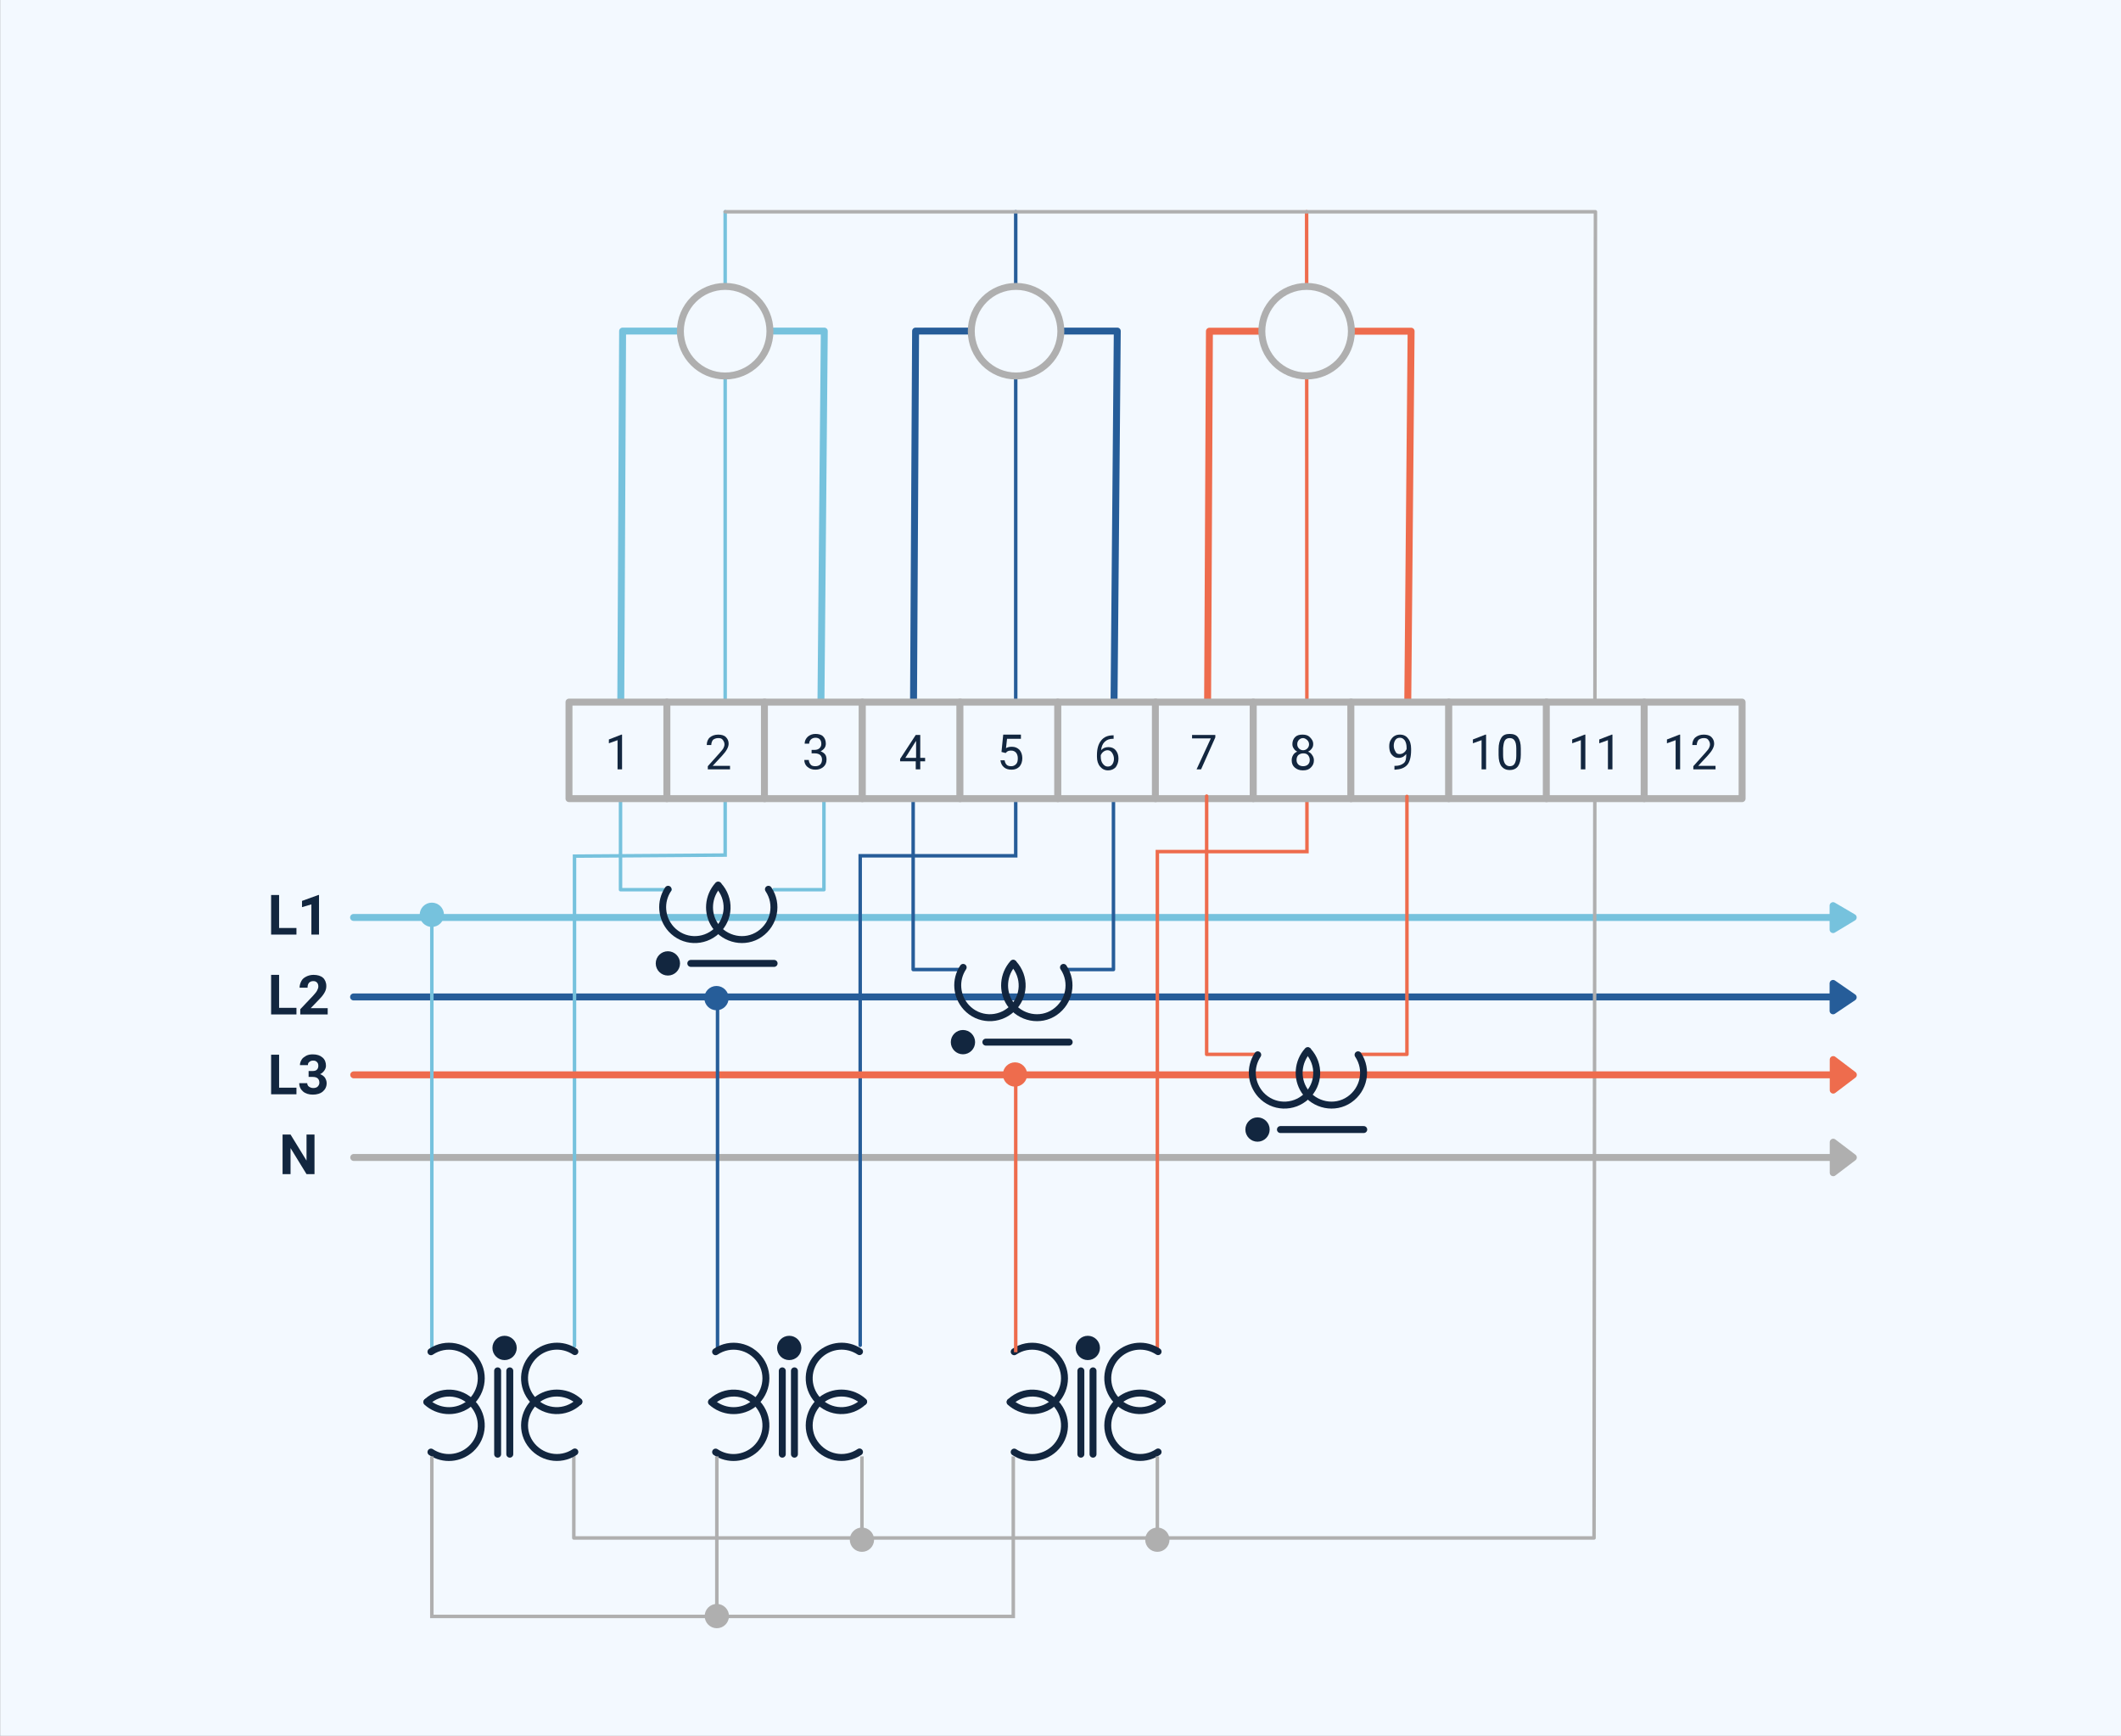 <?xml version="1.0" encoding="utf-8"?>
<!-- Generator: Adobe Illustrator 25.3.1, SVG Export Plug-In . SVG Version: 6.00 Build 0)  -->
<svg version="1.1" id="Layer_1" xmlns="http://www.w3.org/2000/svg" xmlns:xlink="http://www.w3.org/1999/xlink" x="0px" y="0px"
	 viewBox="0 0 611 500" style="enable-background:new 0 0 611 500;" xml:space="preserve">
<rect x="0" y="0" width="611" height="500" fill="#808080" stroke="none"/>
<style type="text/css">
	.st0{fill:#F3F9FF;}
	.st1{fill:none;stroke:#76C2DD;stroke-width:2;stroke-linecap:round;stroke-linejoin:round;}
	.st2{fill:none;stroke:#76C2DD;stroke-linecap:round;stroke-linejoin:round;}
	.st3{fill:#76C2DD;stroke:#76C2DD;stroke-width:2;stroke-linecap:round;stroke-linejoin:round;}
	.st4{fill:none;stroke:#12263F;stroke-width:2;stroke-linecap:round;stroke-linejoin:round;}
	.st5{fill:none;stroke:#265D99;stroke-width:2;stroke-linecap:round;stroke-linejoin:round;}
	.st6{fill:#265D99;stroke:#265D99;stroke-width:2;stroke-linecap:round;stroke-linejoin:round;}
	.st7{fill:none;stroke:#265D99;stroke-linecap:round;stroke-linejoin:round;}
	.st8{fill:none;stroke:#AFAFAF;stroke-width:2;stroke-linecap:round;stroke-linejoin:round;}
	.st9{fill:none;stroke:#EE6C4D;stroke-width:2;stroke-linecap:round;stroke-linejoin:round;}
	.st10{fill:#EE6C4D;stroke:#EE6C4D;stroke-width:2;stroke-linecap:round;stroke-linejoin:round;}
	.st11{fill:#AFAFAF;stroke:#AFAFAF;stroke-width:2;stroke-linecap:round;stroke-linejoin:round;}
	.st12{fill:none;stroke:#76C2DD;stroke-linecap:round;}
	.st13{fill:none;stroke:#265D99;stroke-linecap:round;}
	.st14{fill:none;stroke:#EE6C4D;stroke-linecap:round;}
	.st15{fill:#F3F9FF;stroke:#AFAFAF;stroke-width:2;stroke-linecap:round;stroke-linejoin:round;}
	.st16{fill:none;stroke:#AFAFAF;stroke-linecap:round;stroke-linejoin:round;}
	.st17{enable-background:new    ;}
	.st18{fill:#12263F;}
	.st19{fill:#AFAFAF;}
	.st20{fill:#76C2DD;}
	.st21{fill:#265D99;}
	.st22{fill:#EE6C4D;}
	.st23{fill:none;stroke:#12263F;stroke-width:2;stroke-linecap:round;}
	.st24{fill:none;stroke:#EE6C4D;stroke-linecap:round;stroke-linejoin:round;}
	.st25{fill:none;stroke:#76C2DD;}
	.st26{fill:none;stroke:#265D99;}
	.st27{fill:none;stroke:#EE6C4D;}
	.st28{fill:none;stroke:#AFAFAF;}
</style>
<g id="Grupo_84324" transform="translate(-494.855 -3478)">
	<rect id="Rectángulo_31891" x="494.9" y="3478" class="st0" width="611" height="500"/>
	<g id="Grupo_84323">
		<g id="Grupo_84288" transform="translate(12.855)">
			<g id="Grupo_84259" transform="translate(583.855 3573.365)">
				<path id="Trazado_102482" class="st1" d="M76.9,121.9L77.5,0h58.1l-1.1,121.9"/>
				<path id="Trazado_102499" class="st2" d="M91.2,160.9H76.9v-50"/>
				<path id="Trazado_102500" class="st2" d="M121.1,160.9h14.4V111"/>
				<path id="Trazado_102483" class="st3" d="M426.2,165.5v6.9l5.8-3.5L426.2,165.5z"/>
				<path id="Trazado_102498" class="st1" d="M0,168.9h426.2"/>
				<g id="Grupo_84253" transform="translate(-269.693 37.684)">
					<path id="Trazado_102501" class="st4" d="M374.8,122c3.5,3.8,3.3,9.6-0.5,13.1s-9.6,3.3-13.1-0.5c-2.9-3.2-3.3-7.9-0.9-11.5"/>
					<path id="Trazado_102502" class="st4" d="M389.3,123.1"/>
					<path id="Trazado_102503" class="st4" d="M389.2,123.1c2.9,4.3,1.7,10-2.5,12.9s-10,1.7-12.9-2.5c-2.4-3.6-2-8.4,0.9-11.6"/>
				</g>
			</g>
			<g id="Grupo_84260" transform="translate(583.855 3573.365)">
				<path id="Trazado_102484" class="st5" d="M161.2,125.8L161.9,0H220l-1.1,125.8"/>
				<path id="Trazado_102485" class="st6" d="M426.2,187.9v7.9l5.8-3.9L426.2,187.9z"/>
				<path id="Trazado_102504" class="st5" d="M0,191.8h426.2"/>
				<path id="Trazado_102506" class="st7" d="M175.6,183.9h-14.4v-50"/>
				<path id="Trazado_102507" class="st7" d="M204.5,183.9h14.4V134"/>
			</g>
			<path id="Trazado_102515" class="st8" d="M583.9,3811.4h426.2"/>
			<path id="Trazado_102516" class="st9" d="M829.8,3695.6l0.6-122.2h58.1l-1.1,122.2"/>
			<path id="Trazado_102521" class="st10" d="M1010.1,3783.2v8.8l5.8-4.4L1010.1,3783.2z"/>
			<path id="Trazado_102522" class="st11" d="M1010.1,3807v8.8l5.8-4.4L1010.1,3807z"/>
			<path id="Trazado_102512" class="st12" d="M647.5,3865.7v-141.1l43.4-0.3V3539"/>
			<path id="Trazado_102513" class="st13" d="M729.8,3865.5v-141h44.8V3539"/>
			<path id="Trazado_102517" class="st14" d="M815.4,3866.5v-143.2h43.1l-0.1-184.3"/>
			<circle id="Elipse_4153" class="st15" cx="690.9" cy="3573.4" r="12.9"/>
			<circle id="Elipse_4154" class="st15" cx="774.7" cy="3573.4" r="12.9"/>
			<circle id="Elipse_4155" class="st15" cx="858.4" cy="3573.4" r="12.9"/>
			<path id="Trazado_102514" class="st16" d="M690.9,3539h250.7l-0.4,382H647.3v-23.8"/>
			<g id="Grupo_84261" transform="translate(645.91 3680.238)">
				<rect id="Rectángulo_31873" x="0" y="0" class="st15" width="28.2" height="27.8"/>
				<rect id="Rectángulo_31874" x="28.2" y="0" class="st15" width="28.2" height="27.8"/>
				<rect id="Rectángulo_31875" x="56.3" y="0" class="st15" width="28.2" height="27.8"/>
				<rect id="Rectángulo_31876" x="84.5" y="0" class="st15" width="28.2" height="27.8"/>
			</g>
			<g id="Grupo_84262" transform="translate(758.53 3680.238)">
				<rect id="Rectángulo_31877" x="0" y="0" class="st15" width="28.2" height="27.8"/>
				<rect id="Rectángulo_31878" x="28.2" y="0" class="st15" width="28.2" height="27.8"/>
				<rect id="Rectángulo_31879" x="56.3" y="0" class="st15" width="28.2" height="27.8"/>
				<rect id="Rectángulo_31880" x="84.5" y="0" class="st15" width="28.2" height="27.8"/>
			</g>
			<g id="Grupo_84263" transform="translate(871.15 3680.238)">
				<rect id="Rectángulo_31881" x="0" y="0" class="st15" width="28.2" height="27.8"/>
				<rect id="Rectángulo_31882" x="28.2" y="0" class="st15" width="28.2" height="27.8"/>
				<rect id="Rectángulo_31883" x="56.3" y="0" class="st15" width="28.2" height="27.8"/>
				<rect id="Rectángulo_31884" x="84.5" y="0" class="st15" width="28.2" height="27.8"/>
			</g>
			<g class="st17">
				<path class="st18" d="M562.4,3745.3h5v1.9h-7.3v-11.4h2.3V3745.3z"/>
				<path class="st18" d="M574,3747.2h-2.3v-8.7l-2.7,0.8v-1.8l4.7-1.7h0.2V3747.2z"/>
			</g>
			<g class="st17">
				<path class="st18" d="M661.2,3699.6h-1.3v-8.4l-2.5,0.9v-1.1l3.6-1.4h0.2V3699.6z"/>
			</g>
			<g class="st17">
				<path class="st18" d="M692.4,3699.6h-6.5v-0.9l3.4-3.8c0.5-0.6,0.9-1,1.1-1.4c0.2-0.4,0.3-0.7,0.3-1.1c0-0.5-0.2-0.9-0.5-1.3
					s-0.7-0.5-1.3-0.5c-0.6,0-1.1,0.2-1.5,0.5c-0.3,0.4-0.5,0.9-0.5,1.5h-1.3c0-0.9,0.3-1.7,0.9-2.2s1.4-0.8,2.4-0.8
					c0.9,0,1.7,0.2,2.2,0.7c0.5,0.5,0.8,1.1,0.8,1.9c0,1-0.6,2.1-1.9,3.5l-2.7,2.9h5V3699.6z"/>
			</g>
			<g class="st17">
				<path class="st18" d="M715.7,3694h1c0.6,0,1.1-0.2,1.4-0.5s0.5-0.7,0.5-1.2c0-1.2-0.6-1.8-1.7-1.8c-0.5,0-1,0.2-1.3,0.5
					c-0.3,0.3-0.5,0.7-0.5,1.2h-1.3c0-0.8,0.3-1.4,0.9-2c0.6-0.5,1.3-0.8,2.2-0.8c0.9,0,1.7,0.2,2.2,0.7s0.8,1.2,0.8,2.1
					c0,0.4-0.1,0.9-0.4,1.3s-0.7,0.7-1.1,0.9c0.5,0.2,1,0.5,1.3,0.9s0.4,0.9,0.4,1.5c0,0.9-0.3,1.6-0.9,2.1s-1.3,0.8-2.3,0.8
					s-1.7-0.3-2.3-0.8s-0.9-1.2-0.9-2h1.3c0,0.5,0.2,0.9,0.5,1.3s0.8,0.5,1.4,0.5c0.6,0,1.1-0.2,1.4-0.5s0.5-0.8,0.5-1.4
					c0-0.6-0.2-1-0.5-1.3s-0.9-0.5-1.5-0.5h-1V3694z"/>
			</g>
			<g class="st17">
				<path class="st18" d="M747.1,3696.3h1.4v1h-1.4v2.3h-1.3v-2.3h-4.5v-0.7l4.5-6.9h1.3V3696.3z M742.8,3696.3h3.1v-4.9l-0.2,0.3
					L742.8,3696.3z"/>
			</g>
			<g class="st17">
				<path class="st18" d="M770.5,3694.6l0.5-5h5.1v1.2h-4l-0.3,2.7c0.5-0.3,1-0.4,1.7-0.4c0.9,0,1.6,0.3,2.2,0.9
					c0.5,0.6,0.8,1.4,0.8,2.4c0,1-0.3,1.8-0.8,2.4c-0.6,0.6-1.3,0.9-2.3,0.9c-0.9,0-1.6-0.2-2.2-0.7s-0.9-1.2-1-2h1.2
					c0.1,0.6,0.3,1,0.6,1.3c0.3,0.3,0.8,0.4,1.3,0.4c0.6,0,1-0.2,1.4-0.6s0.5-1,0.5-1.7c0-0.7-0.2-1.2-0.5-1.6
					c-0.4-0.4-0.8-0.6-1.4-0.6c-0.6,0-1,0.1-1.3,0.4l-0.3,0.3L770.5,3694.6z"/>
			</g>
			<g class="st17">
				<path class="st18" d="M802.8,3689.7v1.1h-0.2c-1,0-1.8,0.3-2.4,0.9c-0.6,0.6-0.9,1.4-1,2.4c0.5-0.6,1.2-0.9,2.1-0.9
					c0.9,0,1.6,0.3,2.1,0.9c0.5,0.6,0.8,1.4,0.8,2.4c0,1-0.3,1.8-0.8,2.5c-0.6,0.6-1.3,0.9-2.2,0.9c-1,0-1.7-0.4-2.3-1.1
					c-0.6-0.7-0.9-1.7-0.9-2.8v-0.5c0-1.8,0.4-3.2,1.2-4.2c0.8-1,1.9-1.5,3.5-1.5H802.8z M801.1,3694.1c-0.4,0-0.8,0.1-1.2,0.4
					c-0.4,0.3-0.6,0.6-0.8,1v0.5c0,0.8,0.2,1.5,0.6,2s0.8,0.8,1.4,0.8c0.6,0,1-0.2,1.3-0.6c0.3-0.4,0.5-1,0.5-1.6
					c0-0.7-0.2-1.2-0.5-1.7C802.1,3694.4,801.6,3694.1,801.1,3694.1z"/>
			</g>
			<g class="st17">
				<path class="st18" d="M832.1,3690.4l-4.1,9.2h-1.3l4.1-8.9h-5.4v-1h6.7V3690.4z"/>
			</g>
			<g class="st17">
				<path class="st18" d="M860.3,3692.3c0,0.5-0.1,0.9-0.4,1.3c-0.3,0.4-0.6,0.7-1.1,0.9c0.5,0.2,0.9,0.5,1.2,1
					c0.3,0.4,0.5,0.9,0.5,1.5c0,0.9-0.3,1.5-0.9,2.1s-1.3,0.8-2.3,0.8c-1,0-1.7-0.3-2.3-0.8c-0.6-0.5-0.9-1.2-0.9-2.1
					c0-0.5,0.1-1,0.4-1.5s0.7-0.8,1.2-1c-0.4-0.2-0.8-0.5-1-0.9c-0.3-0.4-0.4-0.8-0.4-1.3c0-0.8,0.3-1.5,0.8-2
					c0.5-0.5,1.2-0.7,2.1-0.7c0.9,0,1.6,0.2,2.1,0.7S860.3,3691.4,860.3,3692.3z M859.3,3696.9c0-0.6-0.2-1-0.5-1.4
					c-0.4-0.4-0.8-0.5-1.4-0.5c-0.6,0-1,0.2-1.4,0.5c-0.3,0.3-0.5,0.8-0.5,1.4s0.2,1,0.5,1.3s0.8,0.5,1.4,0.5c0.6,0,1.1-0.2,1.4-0.5
					C859.1,3697.9,859.3,3697.5,859.3,3696.9z M857.4,3690.6c-0.5,0-0.9,0.2-1.2,0.5c-0.3,0.3-0.5,0.7-0.5,1.3
					c0,0.5,0.2,0.9,0.5,1.2c0.3,0.3,0.7,0.5,1.2,0.5s0.9-0.2,1.2-0.5c0.3-0.3,0.5-0.7,0.5-1.2s-0.2-0.9-0.5-1.2
					S857.8,3690.6,857.4,3690.6z"/>
			</g>
			<g class="st17">
				<path class="st18" d="M887.1,3695.2c-0.3,0.3-0.6,0.6-0.9,0.8c-0.4,0.2-0.8,0.3-1.2,0.3c-0.6,0-1.1-0.1-1.5-0.4
					c-0.4-0.3-0.8-0.7-1-1.2c-0.2-0.5-0.3-1.1-0.3-1.7c0-0.7,0.1-1.3,0.4-1.8s0.6-0.9,1.1-1.2s1-0.4,1.6-0.4c1,0,1.8,0.4,2.3,1.1
					c0.6,0.7,0.9,1.7,0.9,3v0.4c0,1.9-0.4,3.4-1.1,4.2c-0.8,0.9-1.9,1.3-3.5,1.4h-0.2v-1.1h0.3c1,0,1.8-0.3,2.4-0.8
					S887.1,3696.4,887.1,3695.2z M885.2,3695.2c0.4,0,0.8-0.1,1.2-0.4c0.4-0.3,0.6-0.6,0.8-1v-0.5c0-0.8-0.2-1.5-0.5-2
					c-0.4-0.5-0.8-0.8-1.4-0.8c-0.6,0-1,0.2-1.3,0.6c-0.3,0.4-0.5,1-0.5,1.7c0,0.7,0.2,1.2,0.5,1.7
					C884.2,3695,884.6,3695.2,885.2,3695.2z"/>
			</g>
			<g class="st17">
				<path class="st18" d="M910.1,3699.6h-1.3v-8.4l-2.5,0.9v-1.1l3.6-1.4h0.2V3699.6z"/>
				<path class="st18" d="M920.1,3695.4c0,1.5-0.3,2.6-0.8,3.3s-1.3,1.1-2.4,1.1c-1.1,0-1.8-0.4-2.4-1.1c-0.5-0.7-0.8-1.8-0.8-3.2
					v-1.7c0-1.5,0.3-2.5,0.8-3.3s1.3-1.1,2.4-1.1c1.1,0,1.9,0.3,2.4,1c0.5,0.7,0.8,1.7,0.8,3.2V3695.4z M918.8,3693.6
					c0-1.1-0.2-1.9-0.5-2.3c-0.3-0.5-0.8-0.7-1.4-0.7c-0.6,0-1.1,0.2-1.4,0.7c-0.3,0.5-0.4,1.2-0.5,2.2v2c0,1.1,0.2,1.9,0.5,2.4
					c0.3,0.5,0.8,0.8,1.4,0.8c0.6,0,1.1-0.2,1.4-0.7c0.3-0.5,0.5-1.2,0.5-2.3V3693.6z"/>
			</g>
			<g class="st17">
				<path class="st18" d="M938.7,3699.6h-1.3v-8.4l-2.5,0.9v-1.1l3.6-1.4h0.2V3699.6z"/>
				<path class="st18" d="M946.5,3699.6h-1.3v-8.4l-2.5,0.9v-1.1l3.6-1.4h0.2V3699.6z"/>
			</g>
			<g class="st17">
				<path class="st18" d="M966,3699.6h-1.3v-8.4l-2.5,0.9v-1.1l3.6-1.4h0.2V3699.6z"/>
				<path class="st18" d="M976.3,3699.6h-6.5v-0.9l3.4-3.8c0.5-0.6,0.9-1,1.1-1.4c0.2-0.4,0.3-0.7,0.3-1.1c0-0.5-0.2-0.9-0.5-1.3
					s-0.7-0.5-1.3-0.5c-0.6,0-1.1,0.2-1.5,0.5c-0.3,0.4-0.5,0.9-0.5,1.5h-1.3c0-0.9,0.3-1.7,0.9-2.2s1.4-0.8,2.4-0.8
					c0.9,0,1.7,0.2,2.2,0.7c0.5,0.5,0.8,1.1,0.8,1.9c0,1-0.6,2.1-1.9,3.5l-2.7,2.9h5V3699.6z"/>
			</g>
			<g class="st17">
				<path class="st18" d="M562.4,3768.3h5v1.9h-7.3v-11.4h2.3V3768.3z"/>
				<path class="st18" d="M576.3,3770.2h-7.8v-1.5l3.7-3.9c0.5-0.6,0.9-1,1.1-1.4s0.4-0.8,0.4-1.2c0-0.5-0.1-0.9-0.4-1.2
					c-0.3-0.3-0.6-0.4-1.1-0.4c-0.5,0-0.9,0.2-1.2,0.5c-0.3,0.4-0.4,0.8-0.4,1.4h-2.3c0-0.7,0.2-1.3,0.5-1.9c0.3-0.6,0.8-1,1.4-1.3
					c0.6-0.3,1.3-0.5,2.1-0.5c1.2,0,2.1,0.3,2.7,0.8s1,1.4,1,2.4c0,0.6-0.1,1.1-0.4,1.7c-0.3,0.6-0.8,1.3-1.5,2l-2.6,2.7h4.9V3770.2
					z"/>
			</g>
			<g class="st17">
				<path class="st18" d="M562.4,3791.3h5v1.9h-7.3v-11.4h2.3V3791.3z"/>
				<path class="st18" d="M570.8,3786.5h1.2c0.6,0,1-0.1,1.3-0.4c0.3-0.3,0.4-0.7,0.4-1.1c0-0.5-0.1-0.8-0.4-1.1s-0.6-0.4-1.1-0.4
					c-0.4,0-0.8,0.1-1.1,0.4c-0.3,0.2-0.4,0.5-0.4,0.9h-2.3c0-0.6,0.2-1.1,0.5-1.6s0.8-0.8,1.3-1.1c0.6-0.3,1.2-0.4,1.9-0.4
					c1.2,0,2.1,0.3,2.8,0.9c0.7,0.6,1,1.4,1,2.4c0,0.5-0.2,1-0.5,1.4c-0.3,0.4-0.7,0.8-1.2,1c0.6,0.2,1.1,0.6,1.4,1
					c0.3,0.5,0.5,1,0.5,1.6c0,1-0.4,1.8-1.1,2.4c-0.7,0.6-1.7,0.9-2.9,0.9c-1.1,0-2.1-0.3-2.8-0.9c-0.7-0.6-1.1-1.4-1.1-2.4h2.3
					c0,0.4,0.2,0.8,0.5,1s0.7,0.4,1.2,0.4c0.5,0,1-0.1,1.3-0.4s0.5-0.7,0.5-1.1c0-1.1-0.6-1.7-1.9-1.7h-1.2V3786.5z"/>
			</g>
			<g class="st17">
				<path class="st18" d="M572.6,3816.2h-2.3l-4.6-7.5v7.5h-2.3v-11.4h2.3l4.6,7.5v-7.5h2.3V3816.2z"/>
			</g>
			<circle id="Elipse_4159" class="st19" cx="815.4" cy="3921.5" r="3.5"/>
			<circle id="Elipse_4161" class="st19" cx="730.3" cy="3921.5" r="3.5"/>
			<circle id="Elipse_4160" class="st19" cx="688.5" cy="3943.5" r="3.5"/>
			<circle id="Elipse_4156" class="st20" cx="606.4" cy="3741.5" r="3.5"/>
			<circle id="Elipse_4157" class="st21" cx="688.4" cy="3765.5" r="3.5"/>
			<circle id="Elipse_4158" class="st22" cx="774.4" cy="3787.5" r="3.5"/>
			<g id="Grupo_84264" transform="translate(0 630)">
				<circle id="Elipse_4150" class="st18" cx="674.4" cy="3125.5" r="3.5"/>
				<line id="Línea_194" class="st23" x1="681" y1="3125.5" x2="705" y2="3125.5"/>
			</g>
			<g id="Grupo_84279" transform="translate(3750.855 3191.865) rotate(90)">
				<circle id="Elipse_4150-2" class="st18" cx="674.4" cy="3123.5" r="3.5"/>
				<line id="Línea_194-2" class="st23" x1="681" y1="3125.5" x2="705" y2="3125.5"/>
				<line id="Línea_195" class="st23" x1="681" y1="3122" x2="705" y2="3122"/>
			</g>
			<g id="Grupo_84280" transform="translate(3832.855 3191.865) rotate(90)">
				<circle id="Elipse_4150-3" class="st18" cx="674.4" cy="3123.5" r="3.5"/>
				<line id="Línea_194-3" class="st23" x1="681" y1="3125.5" x2="705" y2="3125.5"/>
				<line id="Línea_195-2" class="st23" x1="681" y1="3122" x2="705" y2="3122"/>
			</g>
			<g id="Grupo_84285" transform="translate(3918.868 3191.865) rotate(90)">
				<circle id="Elipse_4150-4" class="st18" cx="674.4" cy="3123.5" r="3.5"/>
				<line id="Línea_194-4" class="st23" x1="681" y1="3125.5" x2="705" y2="3125.5"/>
				<line id="Línea_195-3" class="st23" x1="681" y1="3122" x2="705" y2="3122"/>
			</g>
			<g id="Grupo_84265" transform="translate(85 652.68)">
				<circle id="Elipse_4150-5" class="st18" cx="674.4" cy="3125.5" r="3.5"/>
				<line id="Línea_194-5" class="st23" x1="681" y1="3125.5" x2="705" y2="3125.5"/>
			</g>
			<g id="Grupo_84266" transform="translate(770.699 3507.027) rotate(90)">
				<path id="Trazado_102501-2" class="st4" d="M374.8,122c3.5,3.8,3.3,9.6-0.5,13.1s-9.6,3.3-13.1-0.5c-2.9-3.2-3.3-7.9-0.9-11.5"
					/>
				<path id="Trazado_102502-2" class="st4" d="M389.3,123.1"/>
				<path id="Trazado_102503-2" class="st4" d="M389.2,123.1c2.9,4.3,1.7,10-2.5,12.9s-10,1.7-12.9-2.5c-2.4-3.6-2-8.4,0.9-11.6"/>
			</g>
			<g id="Grupo_84282" transform="translate(852.699 3507.027) rotate(90)">
				<path id="Trazado_102501-3" class="st4" d="M374.8,122c3.5,3.8,3.3,9.6-0.5,13.1s-9.6,3.3-13.1-0.5c-2.9-3.2-3.3-7.9-0.9-11.5"
					/>
				<path id="Trazado_102502-3" class="st4" d="M389.3,123.1"/>
				<path id="Trazado_102503-3" class="st4" d="M389.2,123.1c2.9,4.3,1.7,10-2.5,12.9s-10,1.7-12.9-2.5c-2.4-3.6-2-8.4,0.9-11.6"/>
			</g>
			<g id="Grupo_84284" transform="translate(938.711 3507.027) rotate(90)">
				<path id="Trazado_102501-4" class="st4" d="M374.8,122c3.5,3.8,3.3,9.6-0.5,13.1s-9.6,3.3-13.1-0.5c-2.9-3.2-3.3-7.9-0.9-11.5"
					/>
				<path id="Trazado_102502-4" class="st4" d="M389.3,123.1"/>
				<path id="Trazado_102503-4" class="st4" d="M389.2,123.1c2.9,4.3,1.7,10-2.5,12.9s-10,1.7-12.9-2.5c-2.4-3.6-2-8.4,0.9-11.6"/>
			</g>
			<path id="Trazado_102518" class="st9" d="M583.9,3787.6h426.2"/>
			<path id="Trazado_102519" class="st24" d="M844,3781.7h-14.4v-74.4"/>
			<path id="Trazado_102520" class="st24" d="M872.9,3781.7h14.4v-74.3"/>
			<g id="Grupo_84267" transform="translate(169.855 677.857)">
				<circle id="Elipse_4150-6" class="st18" cx="674.4" cy="3125.5" r="3.5"/>
				<line id="Línea_194-6" class="st23" x1="681" y1="3125.5" x2="705" y2="3125.5"/>
			</g>
			<g id="Grupo_84268" transform="translate(484.018 3658.727)">
				<path id="Trazado_102501-5" class="st4" d="M374.8,122c3.5,3.8,3.3,9.6-0.5,13.1s-9.6,3.3-13.1-0.5c-2.9-3.2-3.3-7.9-0.9-11.5"
					/>
				<path id="Trazado_102502-5" class="st4" d="M389.3,123.1"/>
				<path id="Trazado_102503-5" class="st4" d="M389.2,123.1c2.9,4.3,1.7,10-2.5,12.9s-10,1.7-12.9-2.5c-2.4-3.6-2-8.4,0.9-11.6"/>
			</g>
			<g id="Grupo_84283" transform="translate(399.162 3633.549)">
				<path id="Trazado_102501-6" class="st4" d="M374.8,122c3.5,3.8,3.3,9.6-0.5,13.1s-9.6,3.3-13.1-0.5c-2.9-3.2-3.3-7.9-0.9-11.5"
					/>
				<path id="Trazado_102502-6" class="st4" d="M389.3,123.1"/>
				<path id="Trazado_102503-6" class="st4" d="M389.2,123.1c2.9,4.3,1.7,10-2.5,12.9s-10,1.7-12.9-2.5c-2.4-3.6-2-8.4,0.9-11.6"/>
			</g>
			<line id="Línea_196" class="st25" x1="606.4" y1="3867.5" x2="606.4" y2="3741.5"/>
			<line id="Línea_197" class="st26" x1="688.7" y1="3867.5" x2="688.7" y2="3764.5"/>
			<g id="Grupo_84278" transform="translate(483.047 4256.559) rotate(-90)">
				<path id="Trazado_102501-7" class="st4" d="M374.8,122c3.5,3.8,3.3,9.6-0.5,13.1s-9.6,3.3-13.1-0.5c-2.9-3.2-3.3-7.9-0.9-11.5"
					/>
				<path id="Trazado_102502-7" class="st4" d="M389.3,123.1"/>
				<path id="Trazado_102503-7" class="st4" d="M389.2,123.1c2.9,4.3,1.7,10-2.5,12.9s-10,1.7-12.9-2.5c-2.4-3.6-2-8.4,0.9-11.6"/>
			</g>
			<g id="Grupo_84281" transform="translate(565.047 4256.559) rotate(-90)">
				<path id="Trazado_102501-8" class="st4" d="M374.8,122c3.5,3.8,3.3,9.6-0.5,13.1s-9.6,3.3-13.1-0.5c-2.9-3.2-3.3-7.9-0.9-11.5"
					/>
				<path id="Trazado_102502-8" class="st4" d="M389.3,123.1"/>
				<path id="Trazado_102503-8" class="st4" d="M389.2,123.1c2.9,4.3,1.7,10-2.5,12.9s-10,1.7-12.9-2.5c-2.4-3.6-2-8.4,0.9-11.6"/>
			</g>
			<g id="Grupo_84286" transform="translate(651.061 4256.559) rotate(-90)">
				<path id="Trazado_102501-9" class="st4" d="M374.8,122c3.5,3.8,3.3,9.6-0.5,13.1s-9.6,3.3-13.1-0.5c-2.9-3.2-3.3-7.9-0.9-11.5"
					/>
				<path id="Trazado_102502-9" class="st4" d="M389.3,123.1"/>
				<path id="Trazado_102503-9" class="st4" d="M389.2,123.1c2.9,4.3,1.7,10-2.5,12.9s-10,1.7-12.9-2.5c-2.4-3.6-2-8.4,0.9-11.6"/>
			</g>
			<line id="Línea_198" class="st27" x1="774.6" y1="3867.5" x2="774.6" y2="3787.5"/>
			<line id="Línea_199" class="st28" x1="815.4" y1="3897.5" x2="815.4" y2="3921.5"/>
			<line id="Línea_201" class="st28" x1="730.3" y1="3897.5" x2="730.3" y2="3921.5"/>
			<line id="Línea_200" class="st28" x1="688.5" y1="3897.5" x2="688.5" y2="3943.5"/>
			<path id="Trazado_102525" class="st28" d="M606.4,3897.5v46.1h167.5v-46.1"/>
		</g>
	</g>
</g>
</svg>
